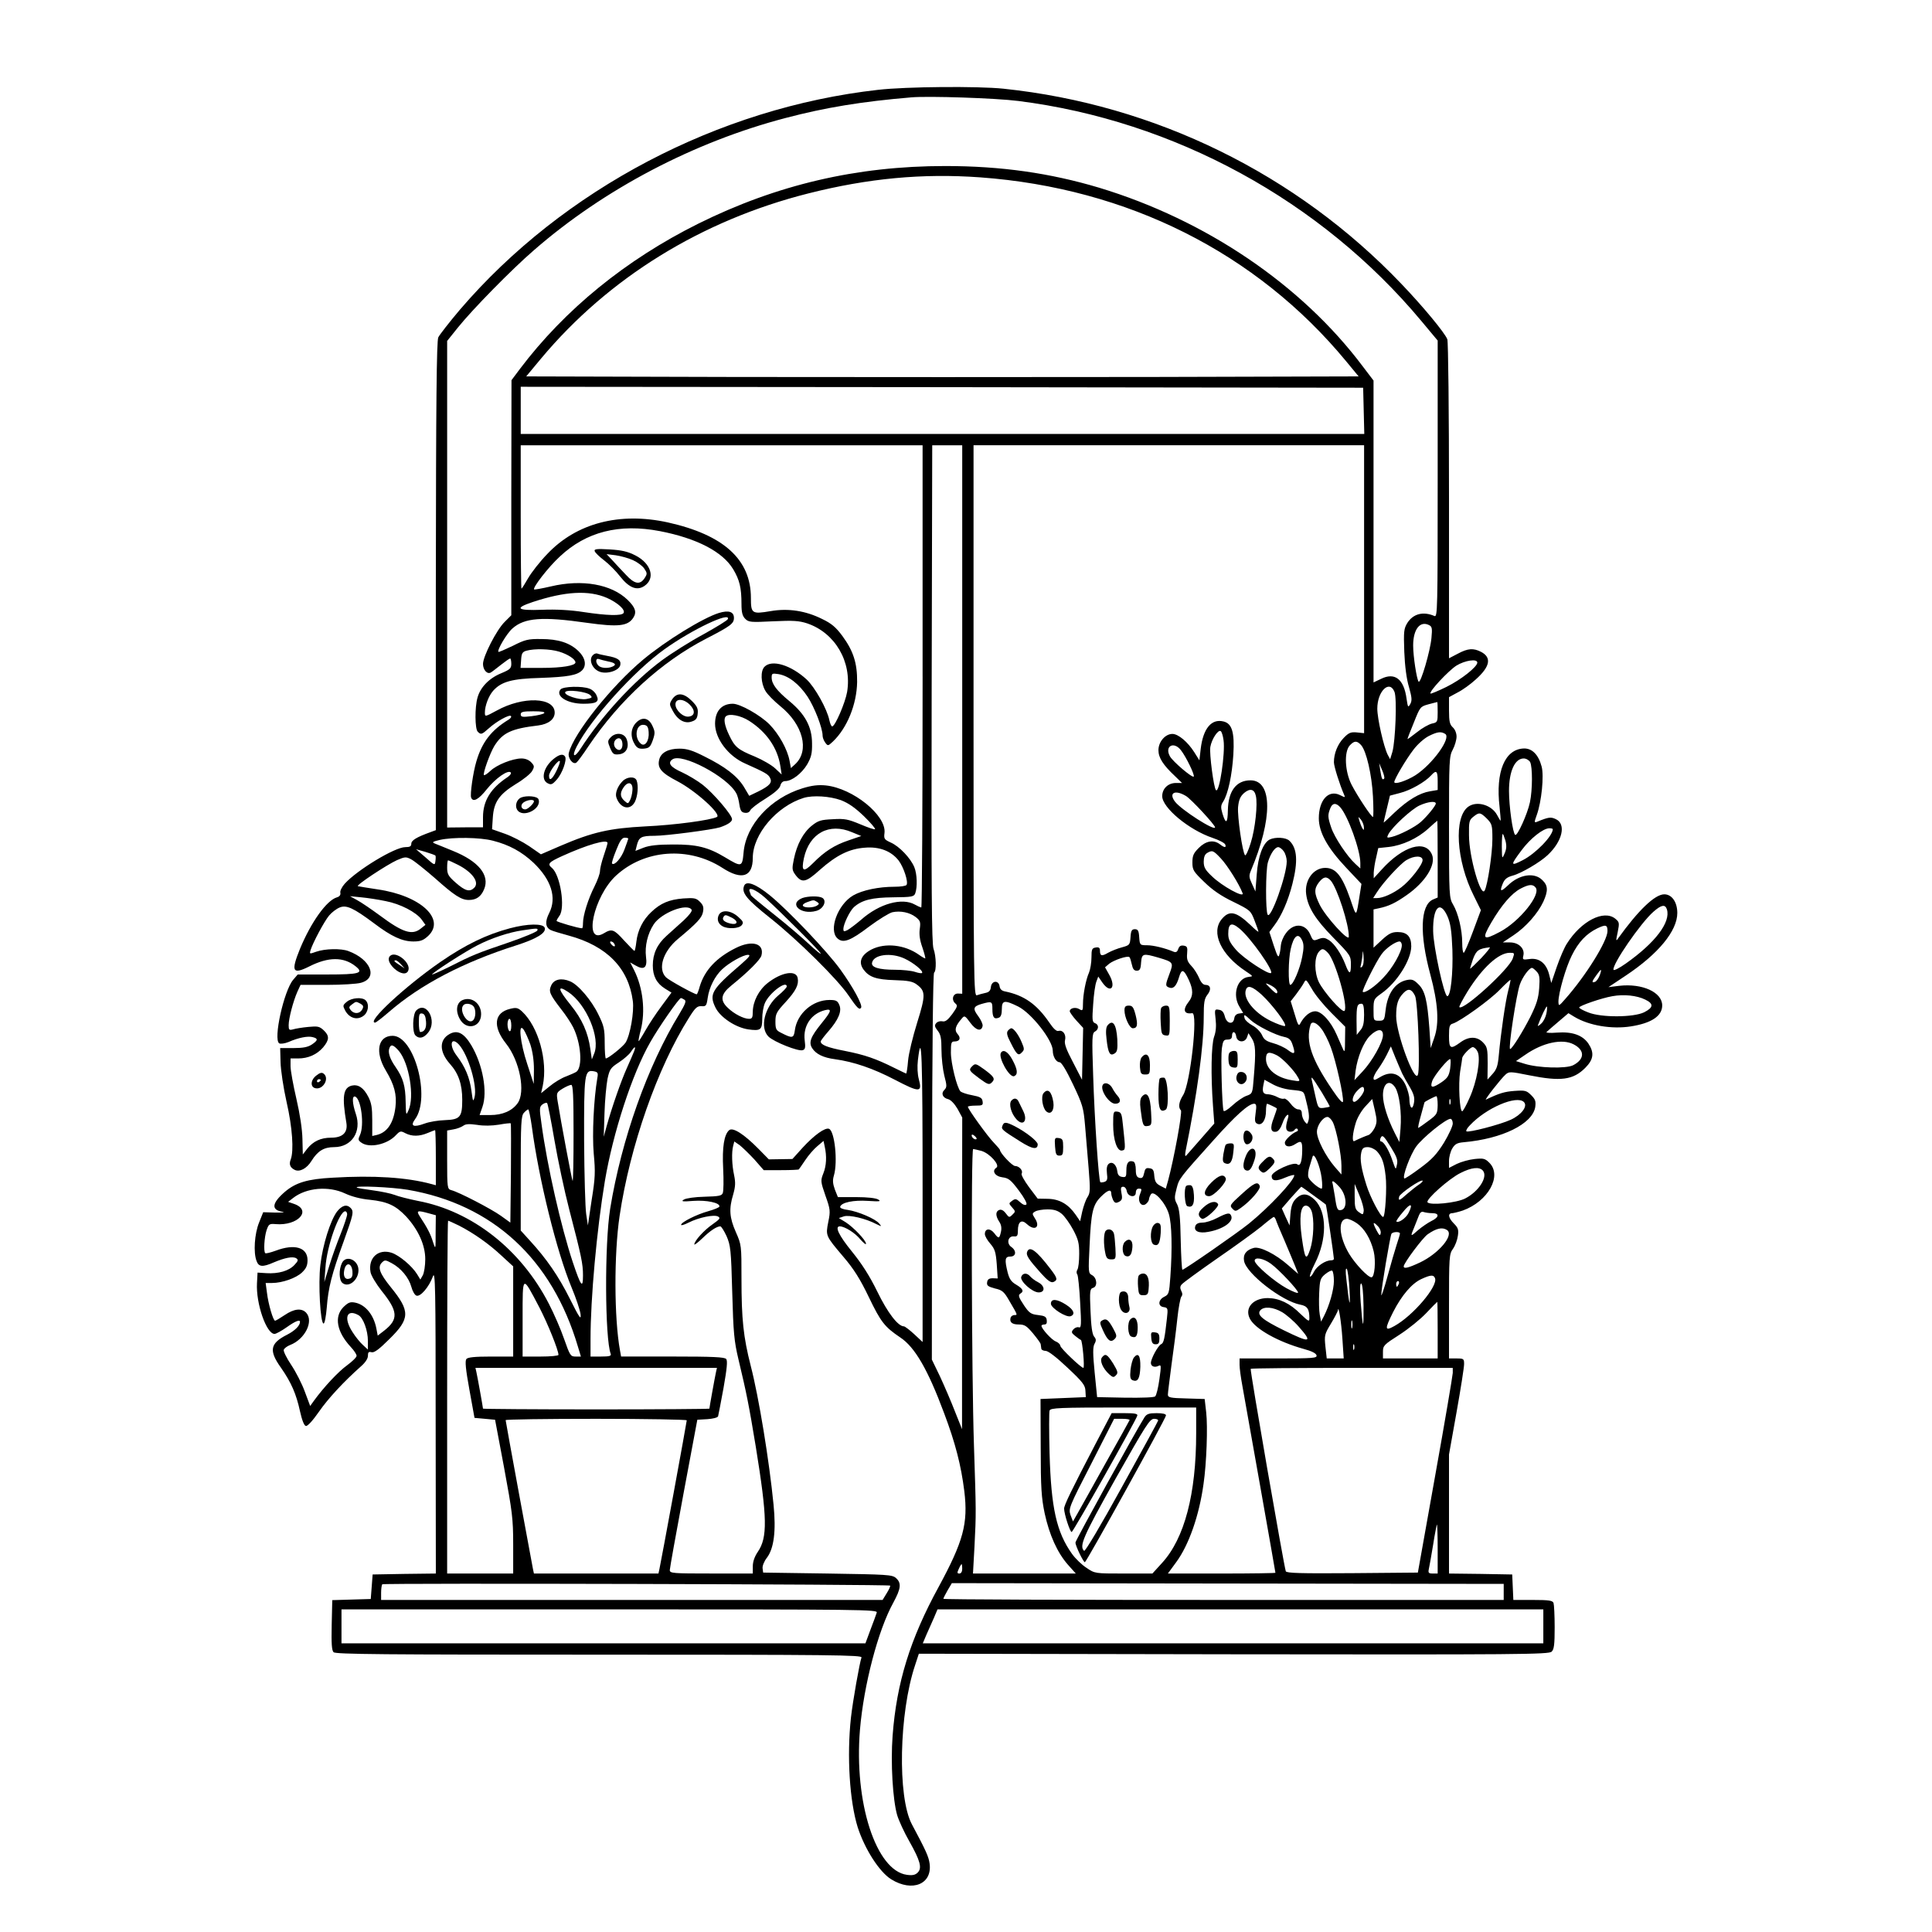 <?xml version="1.0" standalone="no"?>
<!DOCTYPE svg PUBLIC "-//W3C//DTD SVG 20010904//EN"
 "http://www.w3.org/TR/2001/REC-SVG-20010904/DTD/svg10.dtd">
<svg version="1.0" xmlns="http://www.w3.org/2000/svg"
 width="1024pt" height="1024pt" viewBox="0 0 1024 1024"
 preserveAspectRatio="xMidYMid meet">
<g transform="translate(0,1024) scale(0.1,-0.1)"
fill="#000000" stroke="none">
<path d="M4655 9764 c-848 -95 -1671 -528 -2217 -1165 -56 -66 -108 -133 -115
-147 -9 -21 -12 -334 -13 -1320 l0 -1292 -27 -10 c-75 -27 -103 -44 -103 -62
0 -14 -8 -18 -32 -18 -55 0 -255 -121 -321 -194 -15 -17 -26 -39 -23 -48 2
-11 -4 -20 -18 -24 -55 -16 -137 -131 -196 -273 -49 -121 -40 -138 50 -93 101
51 181 51 244 1 47 -37 21 -44 -150 -44 l-156 0 -24 -28 c-49 -57 -107 -317
-74 -337 7 -4 29 -1 49 7 52 23 103 33 128 26 30 -7 29 -17 -4 -39 -21 -14
-46 -19 -98 -19 l-70 0 2 -75 c1 -41 15 -136 32 -211 31 -135 39 -259 22 -304
-10 -25 -4 -43 20 -55 26 -14 65 6 90 47 33 53 66 73 120 73 93 0 147 82 115
176 -19 56 -21 97 -4 92 32 -11 50 -151 26 -204 -11 -23 -10 -28 7 -40 42 -31
138 -10 183 39 22 23 26 24 50 11 35 -18 74 -18 119 1 19 8 37 15 39 15 2 0 4
-66 4 -146 l0 -146 -22 6 c-132 36 -308 47 -525 34 -133 -7 -195 -26 -252 -74
-71 -61 -75 -97 -13 -107 15 -3 -2 -4 -38 -4 l-65 2 -22 -55 c-24 -59 -31
-159 -13 -204 11 -31 32 -33 91 -7 59 25 101 33 119 22 12 -8 11 -14 -10 -36
-29 -31 -84 -47 -148 -43 l-47 3 -3 -56 c-6 -108 50 -269 93 -269 8 0 37 16
64 35 45 32 71 43 71 29 0 -20 -27 -47 -68 -68 -91 -46 -98 -84 -33 -175 55
-79 81 -139 101 -231 11 -49 22 -76 31 -78 9 -2 37 29 69 75 50 72 132 160
223 241 23 20 37 41 37 56 0 19 4 23 19 19 14 -4 40 15 94 69 111 109 112 148
8 276 -59 73 -71 106 -47 130 15 15 19 15 52 -3 49 -26 91 -77 104 -125 6 -23
18 -44 27 -47 21 -8 67 46 87 101 13 36 15 -50 15 -766 l1 -808 -167 -2 -168
-3 -5 -65 -5 -65 -102 -3 -102 -3 -3 -131 c-2 -99 0 -135 10 -145 11 -11 267
-13 1409 -13 1239 0 1394 -2 1389 -15 -10 -28 -46 -230 -56 -320 -22 -203 -7
-442 36 -580 38 -117 115 -237 178 -276 112 -69 218 -25 203 84 -5 36 -18 66
-94 208 -77 145 -68 589 17 843 l20 61 1669 -3 c1510 -2 1671 -1 1685 14 13
12 16 39 16 129 0 62 -3 120 -6 129 -5 13 -24 16 -110 16 l-103 0 -3 68 -3 67
-167 3 -168 2 0 316 0 315 40 224 c22 123 40 238 40 255 0 28 -2 30 -40 30
l-40 0 0 276 c0 264 1 277 21 305 12 17 23 47 26 69 5 32 1 43 -21 65 -30 30
-34 55 -8 55 9 1 34 7 55 14 134 48 210 184 141 253 -23 23 -31 25 -79 20 -29
-3 -71 -15 -94 -26 l-41 -21 0 37 c0 21 8 51 18 67 14 23 26 29 60 32 204 18
364 97 379 186 4 31 1 41 -21 63 -25 25 -32 27 -89 23 -53 -4 -80 -12 -151
-46 -12 -6 79 111 104 133 18 16 25 16 124 -4 169 -34 234 -25 298 39 45 45
49 81 16 130 -31 44 -85 63 -166 57 -35 -3 -60 -1 -55 3 4 4 32 29 62 54 l54
46 31 -19 c78 -47 199 -67 300 -51 109 17 166 55 166 111 0 70 -105 118 -228
104 l-57 -7 93 62 c171 114 272 236 272 331 0 58 -29 99 -69 99 -50 0 -138
-85 -245 -234 -11 -17 -12 -12 -2 33 10 50 9 54 -13 72 -61 49 -181 -13 -256
-132 -14 -21 -38 -78 -54 -124 l-29 -85 -11 44 c-15 60 -52 90 -104 83 -36 -5
-38 -4 -33 18 9 37 -24 70 -71 70 l-38 0 57 38 c66 44 129 116 158 178 26 58
25 85 -5 114 -42 43 -122 31 -182 -27 -39 -37 -46 -35 -28 9 10 24 23 34 52
42 46 12 146 71 186 109 78 73 99 164 44 190 -27 13 -38 12 -99 -13 -17 -7
-17 -4 -3 35 26 72 39 209 26 257 -17 64 -51 97 -94 96 -101 -3 -151 -123
-129 -310 4 -40 7 -73 5 -73 -1 0 -9 13 -18 30 -28 53 -106 77 -152 45 -79
-55 -65 -287 28 -472 l38 -77 -42 -113 c-23 -62 -45 -113 -49 -113 -5 0 -8 24
-8 53 0 68 -21 156 -48 202 -21 35 -22 45 -22 411 0 355 1 376 20 411 11 21
20 52 20 69 0 18 -8 38 -20 49 -16 15 -20 31 -20 89 l0 71 46 25 c26 13 69 44
96 69 76 68 85 116 28 146 -41 21 -70 19 -124 -10 l-46 -24 0 834 c0 482 -4
843 -9 857 -14 35 -129 174 -243 293 -556 583 -1306 951 -2110 1035 -134 14
-517 11 -663 -6z m741 -59 c827 -104 1605 -528 2138 -1167 l86 -103 0 -734 c0
-694 -1 -733 -17 -726 -60 26 -113 12 -144 -37 -18 -30 -20 -44 -16 -153 3
-75 12 -145 25 -187 15 -54 17 -70 7 -89 -12 -21 -13 -19 -20 28 -14 104 -62
141 -135 105 l-40 -19 0 800 0 800 -57 75 c-325 433 -832 776 -1397 947 -261
78 -520 115 -816 115 -470 0 -893 -99 -1310 -306 -383 -191 -706 -454 -944
-769 l-45 -60 -1 -623 0 -623 -35 -35 c-43 -42 -115 -183 -115 -223 0 -32 23
-57 42 -45 7 4 31 23 54 41 23 18 44 33 48 33 3 0 6 -13 6 -28 0 -25 -7 -31
-55 -51 -63 -26 -109 -74 -124 -128 -15 -52 -14 -166 1 -181 17 -17 21 -16 59
18 41 37 108 74 117 65 4 -4 -1 -12 -12 -19 -92 -56 -141 -119 -171 -221 -18
-60 -34 -175 -28 -192 10 -27 40 -11 84 45 46 57 111 103 126 88 4 -5 -3 -16
-17 -25 -89 -59 -130 -125 -130 -212 l0 -54 -95 0 -95 -1 0 1290 0 1289 57 71
c77 96 286 309 403 410 372 324 849 574 1335 701 209 55 403 87 665 109 92 8
449 -4 566 -19z m-201 -405 c782 -57 1465 -400 1940 -975 l66 -80 -1100 -3
c-605 -1 -1597 -1 -2206 0 l-1106 3 79 95 c357 427 850 732 1417 875 317 80
604 107 910 85z m2033 -1237 l3 -123 -2236 0 -2235 0 0 125 0 125 2233 -2
2232 -3 3 -122z m-2338 -1408 c0 -674 -3 -1225 -7 -1225 -5 1 -19 7 -33 15
-68 39 -189 6 -286 -80 -27 -23 -59 -47 -71 -54 -20 -10 -23 -9 -23 6 1 26 34
95 56 115 43 38 96 51 208 52 99 1 110 3 117 21 12 33 10 103 -5 139 -20 48
-79 110 -124 130 -35 16 -38 20 -34 51 11 93 -167 237 -311 252 -40 4 -74 0
-123 -15 -170 -52 -301 -194 -313 -342 -7 -76 -10 -77 -98 -24 -90 54 -151 69
-278 68 -77 0 -123 -5 -154 -17 l-43 -17 7 28 c11 45 23 52 94 52 62 0 305 32
347 45 41 14 64 29 64 43 0 23 -99 138 -155 182 -28 22 -77 51 -109 66 -63 28
-79 50 -52 69 49 36 290 -91 338 -179 7 -11 14 -39 17 -61 5 -32 11 -41 29
-43 13 -2 24 3 28 12 3 9 39 37 80 62 49 31 76 54 80 70 4 15 13 24 26 24 35
0 87 40 116 88 22 39 27 59 26 112 0 87 -37 155 -119 223 -69 57 -95 92 -95
126 0 22 3 23 36 18 54 -9 109 -52 154 -119 37 -56 80 -167 80 -207 0 -10 6
-26 14 -37 14 -19 15 -18 40 5 76 72 127 198 129 316 1 100 -20 165 -78 244
-34 46 -57 66 -107 90 -88 44 -180 58 -273 42 -100 -17 -105 -13 -105 70 0
203 -144 334 -440 400 -255 56 -484 -3 -639 -167 -39 -40 -85 -99 -102 -129
-17 -30 -33 -55 -35 -55 -2 0 -4 171 -4 380 l0 380 1065 0 1065 0 0 -1225z
m210 -228 l0 -1454 -22 1 c-28 1 -37 -34 -14 -53 13 -11 10 -18 -17 -56 -24
-32 -37 -42 -53 -38 -11 2 -26 -2 -32 -10 -10 -11 -8 -20 8 -40 16 -20 20 -40
20 -102 0 -42 7 -104 15 -136 14 -53 14 -61 1 -75 -20 -19 -10 -43 20 -50 14
-4 33 -24 49 -51 l25 -46 -1 -826 0 -826 -38 95 c-20 52 -56 135 -79 185 l-43
89 1 1023 c1 613 5 1025 11 1028 13 9 11 87 -3 126 -10 27 -12 316 -10 1352
l3 1317 79 0 80 0 0 -1453z m2130 690 l0 -763 -38 4 c-32 3 -43 -1 -70 -29
-32 -33 -52 -82 -52 -129 0 -22 31 -120 54 -172 7 -16 6 -16 -22 -2 -61 30
-112 -27 -112 -123 0 -74 46 -157 144 -261 l82 -87 -8 -50 c-21 -133 -17 -130
-52 -28 -43 122 -76 163 -132 163 -63 0 -111 -66 -101 -140 9 -69 48 -132 144
-230 92 -94 93 -96 93 -144 0 -54 -9 -52 -30 4 -21 54 -57 108 -86 127 -21 13
-31 15 -55 6 -28 -11 -30 -10 -44 23 -26 62 -92 64 -132 4 -13 -18 -23 -45
-24 -59 -1 -14 -4 -37 -8 -50 -5 -20 -10 -12 -30 48 l-23 71 26 35 c38 50 73
129 96 220 30 118 26 188 -15 228 -18 19 -76 22 -106 7 -35 -19 -61 -88 -68
-184 l-7 -91 -18 40 c-16 34 -17 44 -6 70 116 275 115 479 -2 479 -76 0 -118
-57 -120 -159 -1 -70 -11 -76 -29 -16 -9 31 -9 42 4 62 26 41 47 139 54 249 7
119 -7 165 -52 176 -64 16 -108 -37 -121 -145 l-7 -61 -27 43 c-35 55 -85 97
-116 97 -38 0 -74 -42 -74 -86 0 -40 24 -78 88 -138 l37 -36 -32 0 c-42 0 -73
-30 -73 -70 0 -61 142 -179 267 -221 33 -11 64 -27 67 -35 7 -18 -4 -18 -28 1
-34 26 -75 18 -112 -19 -28 -28 -34 -41 -34 -77 0 -40 5 -48 63 -104 43 -42
89 -74 154 -105 89 -44 92 -46 112 -98 12 -30 21 -57 21 -60 0 -3 -19 12 -42
35 -76 72 -112 80 -152 32 -60 -71 -5 -190 127 -277 40 -27 41 -27 14 -30 -60
-7 -87 -95 -47 -159 l19 -32 -22 -3 c-14 -2 -23 -11 -25 -25 -5 -36 -40 -30
-50 9 -6 24 -15 34 -32 36 -22 4 -23 2 -17 -50 4 -35 2 -66 -8 -93 -15 -44
-18 -202 -6 -365 l7 -95 -70 -80 c-38 -44 -74 -84 -79 -90 -6 -6 -7 3 -3 25
61 299 96 556 96 708 0 78 3 98 19 119 23 28 18 53 -10 53 -12 0 -24 13 -34
38 -9 20 -27 49 -41 63 -20 21 -25 35 -22 65 3 34 0 39 -19 42 -15 2 -23 -3
-28 -18 -5 -15 -12 -19 -23 -15 -47 20 -109 35 -143 35 -37 0 -38 1 -41 43 -2
34 -7 42 -23 42 -16 0 -21 -8 -23 -42 -3 -41 -5 -43 -45 -54 -23 -6 -56 -19
-74 -29 -34 -20 -43 -17 -43 12 0 14 -6 19 -22 16 -20 -3 -23 -9 -23 -53 0
-27 -6 -63 -13 -80 -17 -38 -32 -117 -32 -166 0 -36 -2 -38 -19 -28 -20 13
-51 6 -51 -11 0 -5 16 -28 35 -49 l36 -39 -3 -137 -3 -138 -48 93 c-36 68 -47
99 -42 117 7 29 -11 55 -34 49 -11 -4 -27 11 -50 45 -66 96 -132 143 -233 164
-18 3 -28 12 -30 28 -5 33 -42 30 -46 -4 -2 -20 -10 -28 -30 -32 -15 -3 -35
-9 -44 -12 -17 -7 -18 67 -18 1454 l0 1461 1035 0 1035 0 0 -763z m-3733 308
c196 -38 333 -109 389 -202 34 -57 44 -98 44 -185 0 -44 5 -63 20 -78 18 -18
29 -19 148 -13 106 5 137 3 180 -11 148 -50 238 -203 212 -363 -10 -58 -64
-183 -79 -183 -5 0 -11 14 -15 32 -12 60 -77 176 -121 217 -83 76 -184 107
-223 67 -22 -22 -20 -86 5 -128 10 -18 46 -54 79 -81 120 -97 156 -235 79
-307 l-23 -21 -7 38 c-11 61 -57 143 -107 194 -49 49 -155 109 -194 109 -59 0
-94 -39 -94 -106 0 -79 70 -172 160 -211 105 -47 121 -56 131 -75 14 -26 -2
-43 -62 -73 l-48 -23 -29 49 c-36 57 -98 105 -209 160 -63 32 -92 41 -132 41
-59 0 -98 -21 -107 -58 -11 -44 10 -70 97 -115 97 -51 234 -175 209 -189 -33
-17 -224 -43 -380 -50 -189 -10 -279 -30 -449 -103 l-104 -45 -62 43 c-34 23
-92 53 -129 66 l-68 24 4 61 c5 83 34 124 123 179 39 23 77 54 85 68 13 23 13
28 -4 46 -12 13 -31 21 -52 21 -47 0 -132 -34 -165 -66 -16 -15 -31 -25 -34
-22 -7 7 31 114 55 154 44 70 89 92 233 109 54 7 87 33 87 68 0 82 -168 88
-307 11 -63 -34 -63 -34 -63 -10 0 35 20 88 44 115 43 48 99 64 251 68 144 5
194 14 220 40 25 25 18 66 -18 101 -46 45 -108 65 -199 65 -69 1 -85 -3 -150
-36 -40 -19 -74 -34 -76 -32 -9 8 44 98 74 124 64 57 158 64 395 30 164 -23
216 -18 245 26 20 30 12 55 -29 95 -86 84 -242 111 -407 72 -47 -11 -87 -18
-89 -16 -9 9 75 118 136 174 140 132 315 176 530 135z m-280 -354 c56 -25 99
-63 88 -80 -9 -16 -87 -14 -212 5 -70 11 -147 15 -220 12 -133 -5 -149 8 -50
41 172 57 297 64 394 22z m4370 -212 c-6 -69 -57 -243 -68 -232 -10 12 -29
133 -29 192 0 85 36 132 84 108 16 -8 18 -17 13 -68z m-4623 -73 c46 -14 86
-40 86 -57 0 -17 -71 -29 -177 -29 l-114 0 3 42 c2 35 7 43 28 49 43 12 125
10 174 -5z m4866 -58 c0 -22 -85 -90 -164 -129 -43 -21 -81 -37 -84 -35 -9 10
94 120 137 148 46 28 111 38 111 16z m-439 -155 c14 -34 5 -261 -11 -318 l-12
-39 -13 24 c-21 42 -55 191 -55 244 0 93 65 155 91 89z m229 -107 c0 -52 -1
-55 -30 -61 -17 -4 -53 -24 -80 -46 -28 -22 -50 -38 -50 -36 0 3 15 42 34 88
33 83 34 84 77 96 24 6 45 12 47 12 1 1 2 -23 2 -53z m-4736 -6 c-5 -5 -35
-12 -67 -16 -49 -6 -57 -4 -57 10 0 13 12 16 67 16 43 0 64 -3 57 -10z m1087
-41 c92 -59 150 -143 165 -239 l7 -45 -34 32 c-19 18 -68 46 -108 63 -91 37
-107 51 -137 115 -24 50 -30 86 -17 98 17 17 79 5 124 -24z m2514 -102 c10
-67 -22 -283 -40 -265 -12 11 -36 195 -30 229 7 41 41 93 55 84 5 -3 12 -24
15 -48z m1175 33 c33 -21 -67 -160 -158 -219 -48 -30 -112 -51 -112 -36 0 15
62 120 102 172 22 29 57 60 81 72 46 23 65 25 87 11z m-446 -59 c28 -31 57
-157 63 -273 3 -60 3 -108 0 -108 -9 0 -80 107 -113 170 -36 70 -41 175 -10
209 24 26 38 26 60 2z m-955 -27 c27 -34 75 -133 68 -140 -8 -8 -110 79 -126
107 -30 54 20 82 58 33z m1851 -63 c13 -26 13 -146 -1 -213 -13 -62 -67 -181
-78 -173 -13 7 -33 152 -33 233 0 104 31 172 78 172 13 0 28 -9 34 -19z m-774
-88 c-9 -9 -13 -2 -20 42 l-6 40 16 -38 c9 -21 14 -41 10 -44z m284 -12 l0
-48 -41 -7 c-55 -9 -117 -46 -187 -112 -31 -30 -57 -54 -58 -54 -1 0 6 32 16
72 l17 71 53 14 c56 14 133 58 165 93 28 31 35 24 35 -29z m-964 -78 c11 -43
-3 -176 -27 -251 -12 -40 -26 -69 -30 -65 -14 16 -41 205 -37 255 4 40 12 57
32 75 31 26 54 21 62 -14z m-370 -2 c27 -16 154 -153 154 -166 0 -22 -180 93
-213 137 -34 46 1 64 59 29z m-1829 -22 c41 -16 75 -40 122 -85 36 -35 62 -66
59 -69 -3 -3 -38 9 -78 26 -65 27 -83 31 -146 27 -63 -3 -77 -7 -111 -34 -46
-37 -79 -99 -95 -176 -11 -53 -10 -60 8 -85 34 -45 55 -41 130 27 87 77 155
111 237 117 78 7 141 -18 180 -68 27 -36 52 -113 42 -129 -3 -6 -32 -10 -64
-10 -84 0 -170 -18 -219 -46 -82 -48 -132 -184 -83 -228 30 -27 68 -13 169 64
50 37 105 71 122 75 43 9 92 -1 124 -26 24 -19 26 -26 21 -63 -4 -28 0 -59 14
-98 11 -32 17 -58 15 -58 -3 0 -19 9 -34 20 -75 53 -178 64 -250 28 -56 -29
-72 -67 -43 -107 30 -40 67 -53 165 -56 71 -2 96 -7 117 -23 47 -35 48 -56 2
-203 -23 -74 -45 -164 -48 -201 -3 -38 -8 -68 -10 -68 -2 0 -30 14 -63 30 -98
49 -156 69 -262 90 -93 18 -128 32 -128 50 0 4 18 28 40 53 54 62 74 108 58
142 -9 21 -18 25 -51 25 -90 0 -172 -72 -184 -160 -6 -44 -13 -45 -75 -13 -24
12 -28 19 -28 58 0 41 5 51 55 105 53 58 70 91 63 126 -8 44 -85 32 -159 -26
-48 -38 -78 -98 -79 -152 0 -32 -4 -38 -20 -38 -28 0 -79 26 -112 58 -43 40
-38 73 19 119 89 72 153 136 159 159 16 64 -50 83 -137 39 -102 -51 -164 -117
-190 -203 -6 -23 -14 -42 -16 -42 -13 0 -147 74 -163 90 -45 45 -16 137 63
203 102 85 127 112 133 143 5 25 1 37 -16 54 -20 20 -30 22 -89 18 -74 -6
-120 -25 -169 -72 -44 -41 -72 -96 -79 -157 -3 -27 -8 -49 -10 -49 -3 0 -27
25 -55 55 -54 60 -65 64 -108 38 -110 -65 -54 196 65 306 151 139 385 156 564
41 103 -67 161 -48 161 53 0 125 127 274 270 318 50 15 138 9 197 -12z m3153
-18 c0 -11 -45 -67 -80 -98 -29 -26 -112 -69 -154 -79 -26 -6 -27 -5 -17 15
21 39 123 133 165 152 44 20 86 25 86 10z m-507 -19 c41 -45 107 -227 107
-296 l0 -29 -26 24 c-44 40 -111 141 -128 192 -19 56 -19 67 -6 101 11 30 30
33 53 8z m778 -61 c27 -28 29 -35 29 -108 0 -77 -25 -244 -41 -273 -20 -39
-83 179 -83 293 -1 71 1 81 23 98 31 25 37 24 72 -10z m-652 -46 c0 -16 -1
-17 -8 -5 -5 8 -12 26 -16 40 -7 24 -7 24 9 5 8 -11 15 -29 15 -40z m391 -168
l0 -204 -26 -11 c-66 -31 -71 -183 -13 -397 41 -152 48 -258 21 -335 l-19 -55
-7 105 c-11 148 -23 199 -58 233 -24 24 -34 28 -60 23 -62 -12 -104 -70 -114
-160 -6 -53 -8 -56 -35 -56 -29 0 -29 1 -29 58 0 55 2 58 41 86 83 58 158 177
159 250 0 52 -22 76 -72 76 -31 0 -47 -8 -83 -41 l-45 -42 0 102 0 101 28 6
c53 11 88 28 148 70 99 69 156 161 134 214 -34 82 -153 47 -267 -79 l-42 -46
0 30 c1 17 6 53 13 80 l11 50 56 6 c71 8 152 45 209 97 25 23 46 41 48 42 1 0
2 -92 2 -203z m-3104 142 l49 -20 -67 -23 c-75 -25 -128 -59 -189 -121 -51
-51 -63 -44 -48 27 29 132 134 189 255 137z m3714 16 c0 -36 -92 -130 -159
-164 -66 -34 -67 -28 -6 53 46 62 114 116 147 116 10 0 18 -2 18 -5z m-251
-60 c7 -27 6 -44 -4 -68 -14 -32 -14 -31 -15 36 0 37 2 67 5 67 2 0 8 -16 14
-35z m-5366 -1 c86 -22 152 -58 215 -117 94 -90 124 -185 83 -266 -23 -45 -21
-75 7 -90 9 -5 53 -18 97 -30 202 -55 316 -172 339 -346 8 -57 -14 -184 -39
-222 -15 -22 -91 -83 -104 -83 -3 0 -6 37 -6 83 0 73 -4 90 -33 149 -37 77
-108 160 -151 177 -45 19 -84 11 -99 -21 -15 -33 -10 -46 53 -128 24 -30 52
-73 63 -95 41 -83 51 -207 18 -235 -7 -5 -32 -16 -55 -25 -23 -8 -62 -31 -87
-52 l-46 -37 9 40 c27 131 -23 312 -110 393 -22 20 -31 22 -63 14 -85 -20 -94
-93 -22 -184 73 -92 105 -258 61 -317 -29 -40 -80 -62 -144 -62 l-57 0 15 43
c28 80 2 224 -59 327 -39 65 -74 83 -116 59 -55 -31 -54 -94 3 -158 45 -50 65
-108 65 -190 0 -92 -11 -105 -92 -108 -35 -1 -83 -9 -107 -18 -60 -22 -78 -14
-51 23 84 114 -4 442 -119 442 -78 0 -95 -86 -36 -184 45 -75 59 -128 51 -194
-10 -84 -43 -133 -97 -147 l-26 -6 0 83 c0 66 -4 92 -21 125 -25 48 -53 67
-88 59 -45 -12 -52 -57 -28 -198 8 -51 -20 -78 -81 -78 -55 0 -95 -19 -127
-59 l-23 -30 -2 82 c-1 51 -13 131 -32 213 -17 73 -31 150 -31 173 l0 41 40 0
c54 0 100 21 133 59 33 40 34 61 2 91 -22 20 -31 22 -82 17 -32 -3 -68 -9 -80
-13 -20 -5 -23 -3 -23 22 0 36 24 127 46 177 l17 37 141 0 c78 0 158 5 179 11
92 25 53 124 -66 168 -39 15 -124 13 -170 -3 -37 -13 -37 -13 -31 8 13 41 73
153 98 183 14 17 39 36 56 43 36 15 73 -2 183 -84 91 -69 149 -96 208 -96 38
0 53 6 78 29 95 89 -39 214 -267 247 -53 8 -101 16 -105 17 -13 4 154 114 207
138 42 18 48 19 76 4 17 -9 73 -54 126 -100 103 -92 139 -115 179 -115 40 0
65 18 81 57 31 74 -29 148 -165 203 -42 17 -85 35 -96 39 -17 7 -12 10 25 19
70 16 215 14 283 -4z m717 11 c0 -2 -9 -28 -20 -57 -17 -47 -54 -88 -66 -75
-3 3 7 34 22 71 19 49 31 66 45 66 10 0 19 -2 19 -5z m-110 -23 c0 -5 -9 -35
-20 -67 -11 -32 -20 -69 -20 -82 0 -13 -13 -49 -29 -81 -34 -67 -61 -154 -61
-194 0 -15 -2 -28 -5 -28 -20 0 -135 34 -135 39 0 4 7 16 15 27 32 42 5 217
-40 254 -25 21 -17 30 53 62 134 61 242 92 242 70z m3584 -44 c9 -12 16 -36
16 -53 0 -74 -85 -310 -101 -283 -12 18 -11 236 1 277 13 45 37 81 55 81 7 0
21 -10 29 -22z m-4497 -22 c3 -2 3 -15 1 -29 -3 -25 -4 -25 -53 19 l-50 43 49
-14 c27 -8 51 -17 53 -19z m4164 -16 c34 -36 97 -136 115 -184 11 -28 -109 37
-163 90 -35 33 -43 47 -43 77 0 24 6 39 18 46 27 16 33 14 73 -29z m1069 -9
c0 -24 -65 -108 -113 -144 -43 -33 -97 -57 -128 -57 l-21 0 20 31 c32 51 123
150 156 170 42 25 86 25 86 0z m-5112 -25 c76 -39 114 -92 86 -121 -24 -24
-48 -18 -98 26 -40 35 -46 46 -46 80 0 21 2 39 5 39 3 0 27 -11 53 -24z m4625
-83 c34 -38 98 -235 96 -298 0 -29 -122 105 -154 169 -30 61 -31 85 -4 120 24
30 40 33 62 9z m1086 -37 c30 -37 -85 -180 -189 -235 -90 -48 -98 -40 -46 49
55 94 108 155 155 180 44 23 65 25 80 6z m-6095 -72 c78 -15 161 -58 191 -98
l20 -28 -24 -19 c-46 -38 -96 -22 -218 69 -45 33 -99 70 -120 81 l-38 21 60
-6 c33 -3 91 -12 129 -20z m6791 -44 c21 -68 -62 -177 -218 -287 -34 -24 -63
-39 -65 -33 -9 26 144 249 212 308 42 37 62 40 71 12z m-5169 -2 c4 -6 -13
-29 -42 -56 -27 -24 -68 -61 -91 -82 -50 -45 -73 -95 -73 -157 0 -56 20 -95
65 -123 l34 -21 -53 -72 c-30 -40 -68 -98 -86 -130 -18 -32 -34 -57 -35 -55
-2 2 3 28 11 58 26 101 12 225 -36 320 l-20 39 28 -16 c46 -27 64 -12 56 45
-7 57 8 123 41 173 40 61 178 115 201 77z m4006 -35 c16 -37 22 -75 26 -177 4
-126 -9 -246 -27 -246 -17 0 -74 263 -75 345 -2 127 37 166 76 78z m-1101 -66
c59 -50 179 -220 166 -234 -12 -11 -146 77 -186 123 -32 37 -41 55 -41 84 0
57 17 64 61 27z m1949 -12 c0 -52 -114 -236 -224 -360 -34 -39 -35 -39 -36
-14 0 45 39 182 71 245 35 71 77 115 134 143 46 22 55 20 55 -14z m-1618 -50
c9 -19 9 -41 0 -86 -12 -64 -48 -149 -63 -149 -12 0 -11 134 2 190 16 72 41
89 61 45z m-3647 -16 c11 -17 -1 -21 -15 -4 -8 9 -8 15 -2 15 6 0 14 -5 17
-11z m4175 -9 c0 -35 -50 -123 -99 -173 -45 -48 -98 -83 -108 -74 -6 6 70 160
100 200 21 30 73 67 95 67 6 0 12 -9 12 -20z m421 -68 c-31 -32 -57 -57 -59
-56 -1 1 6 23 15 50 18 48 30 56 89 63 5 0 -15 -25 -45 -57z m-812 27 c40 -43
108 -285 87 -307 -12 -11 -110 100 -136 153 -24 51 -25 130 0 160 17 20 25 19
49 -6z m180 -73 c-9 -8 -10 -5 -5 14 3 14 7 39 8 55 1 20 3 16 5 -14 3 -26 -1
-48 -8 -55z m799 44 c-19 -57 -263 -279 -283 -258 -3 2 17 40 44 84 78 125
164 204 223 204 26 0 26 -1 16 -30z m-4087 -28 c-161 -138 -174 -161 -138
-234 26 -51 106 -104 173 -114 65 -9 74 -3 74 56 0 28 6 65 14 83 22 53 116
124 116 88 0 -5 -20 -27 -46 -48 -72 -62 -98 -170 -51 -217 28 -28 160 -81
182 -72 13 4 15 15 10 53 -9 76 35 141 108 159 38 9 34 -5 -18 -69 -59 -73
-70 -102 -50 -133 20 -31 59 -50 120 -58 101 -14 203 -49 318 -109 132 -69
146 -68 127 3 -7 25 -9 66 -5 100 20 170 25 30 25 -704 l0 -789 -45 42 c-24
22 -49 41 -54 41 -31 0 -86 71 -141 184 -41 84 -83 149 -135 213 -69 85 -92
133 -64 133 26 0 82 -35 109 -69 17 -19 30 -30 30 -23 0 18 -67 88 -108 114
l-36 22 27 9 c28 9 115 -11 172 -41 29 -14 29 -14 15 3 -20 25 -112 64 -166
72 -26 3 -43 10 -41 17 7 23 71 36 147 31 62 -4 72 -3 55 7 -12 8 -58 13 -117
13 l-97 0 -16 40 c-11 31 -13 49 -5 75 21 72 4 235 -26 247 -21 8 -78 -33
-139 -99 l-55 -61 -62 -1 -63 -1 -55 56 c-77 78 -135 115 -155 99 -27 -23 -38
-90 -32 -205 3 -60 2 -118 -2 -128 -5 -15 -21 -18 -96 -20 -51 -1 -99 -8 -110
-15 -17 -10 -9 -12 50 -7 70 5 142 -10 138 -30 -1 -5 -28 -16 -60 -25 -61 -17
-143 -58 -143 -72 0 -5 18 1 40 12 53 27 135 44 156 32 14 -8 9 -14 -29 -41
-44 -30 -97 -88 -97 -107 0 -4 19 10 43 33 41 40 76 63 95 63 5 0 20 -24 33
-52 21 -49 24 -71 30 -298 6 -215 10 -258 33 -355 43 -180 55 -240 92 -464 61
-377 63 -480 10 -557 -17 -25 -26 -52 -26 -76 l0 -38 -220 0 c-203 0 -220 1
-220 18 0 9 33 193 73 407 l73 390 53 3 c29 2 54 8 57 15 2 7 15 75 29 151 18
103 22 143 14 153 -9 10 -70 13 -284 13 l-273 0 -6 33 c-31 170 -32 510 -2
712 55 370 200 785 368 1051 33 53 43 62 66 61 24 -2 27 2 33 44 8 56 38 115
76 151 37 35 113 78 138 77 15 0 7 -11 -34 -47z m864 27 c47 -22 101 -66 92
-76 -3 -3 -20 0 -38 6 -18 6 -65 11 -105 11 -86 0 -127 13 -122 37 8 44 101
56 173 22z m1346 5 c78 -23 80 -26 58 -84 -23 -61 -23 -66 -3 -74 23 -9 39 7
53 54 14 47 25 44 52 -14 24 -52 24 -85 -1 -116 -33 -42 -25 -67 19 -60 32 4
-10 -373 -48 -434 -23 -36 -27 -66 -12 -81 9 -9 -37 -258 -68 -373 l-12 -42
-29 15 c-23 12 -29 23 -32 52 -2 31 -7 39 -26 41 -18 3 -23 -2 -28 -26 -5 -23
-10 -28 -25 -25 -14 4 -19 14 -19 43 0 22 -5 40 -12 43 -26 9 -38 -6 -38 -45
0 -35 -2 -39 -22 -36 -16 2 -24 11 -26 30 -4 35 -27 55 -46 39 -9 -8 -12 -24
-9 -50 4 -30 2 -39 -12 -45 -10 -3 -20 -4 -23 -2 -9 9 -31 339 -38 565 -7 202
-6 224 9 233 22 12 22 37 1 45 -15 5 -16 18 -10 99 3 52 11 106 17 121 l10 27
22 -32 c43 -61 74 -26 37 40 l-23 41 22 19 c26 20 98 44 107 35 4 -3 9 -21 13
-39 5 -24 12 -33 26 -33 16 0 21 8 23 43 4 49 10 50 93 26z m2004 -74 c15 -16
17 -32 13 -88 -4 -54 -14 -85 -47 -152 -42 -82 -97 -170 -107 -170 -11 0 33
290 52 343 14 39 49 87 64 87 4 0 15 -9 25 -20z m334 -19 c-6 -16 -17 -32 -25
-35 -19 -7 -18 1 7 35 26 37 31 37 18 0z m-1422 -200 l73 -73 -1 -72 c0 -60
-2 -67 -11 -46 -6 14 -21 48 -33 75 -31 71 -80 125 -114 125 -27 0 -58 -25
-79 -64 -8 -17 -13 -10 -30 49 l-21 68 28 36 c15 20 34 47 41 60 12 23 12 22
43 -30 16 -30 63 -87 104 -128z m937 119 c-15 -57 -39 -224 -50 -343 -5 -55
-11 -75 -33 -99 l-27 -30 1 85 c0 77 -2 88 -24 111 -32 34 -76 34 -121 1 -52
-38 -60 -34 -60 34 0 52 3 61 21 66 40 13 195 124 248 179 30 31 56 54 57 53
1 -1 -4 -27 -12 -57z m-1224 -7 c0 -13 -7 -10 -30 12 -16 16 -30 30 -30 32 0
2 14 -3 30 -12 17 -9 30 -23 30 -32z m-83 -15 c59 -55 138 -161 123 -166 -6
-2 -40 10 -75 27 -89 44 -149 120 -131 166 9 25 34 17 83 -27z m-3675 14 c96
-64 172 -244 137 -327 l-12 -30 -8 55 c-12 87 -44 159 -104 233 -69 85 -73
109 -13 69z m4488 -20 c15 -30 28 -388 15 -419 -17 -45 -115 219 -115 311 0
63 9 92 39 123 25 26 43 22 61 -15z m1220 -20 c46 -22 44 -42 -5 -67 -56 -28
-229 -29 -297 -1 -27 10 -48 22 -48 26 0 9 118 50 176 60 61 11 129 4 174 -18z
m-5092 -1 c11 -6 4 -23 -27 -75 -169 -276 -307 -665 -367 -1033 -30 -187 -28
-688 3 -769 4 -11 -8 -14 -51 -14 l-56 0 0 93 c0 216 33 579 76 837 43 256
145 569 240 735 45 80 153 235 163 235 3 0 12 -4 19 -9z m1632 -50 c0 -43 9
-55 34 -45 11 4 16 19 16 45 0 48 14 50 87 14 71 -36 183 -179 183 -234 0 -31
18 -61 36 -61 10 0 36 -43 71 -117 52 -109 56 -126 64 -218 5 -55 13 -157 19
-227 9 -113 9 -130 -6 -153 -9 -13 -21 -48 -28 -77 l-11 -51 -24 35 c-39 56
-86 83 -148 84 l-53 1 -46 61 c-25 34 -43 66 -39 72 9 15 -13 40 -35 40 -15 0
-80 69 -80 85 0 3 -15 20 -32 38 -32 32 -138 179 -138 191 0 3 18 6 41 6 36 0
40 2 37 22 -2 19 -13 25 -55 33 -29 5 -56 15 -62 20 -19 20 -51 149 -51 206 0
52 2 59 19 59 28 0 36 18 16 40 -18 20 -11 43 23 82 14 17 17 15 45 -23 30
-41 59 -48 65 -17 2 10 -9 33 -23 52 -30 40 -27 52 18 65 54 15 57 14 57 -28z
m1970 -30 c0 -44 -5 -65 -20 -82 l-19 -24 -1 76 c0 77 3 89 27 89 9 0 13 -16
13 -59z m966 6 c-4 -19 -16 -43 -28 -53 -11 -11 -19 -14 -17 -9 19 50 44 103
48 100 2 -2 1 -19 -3 -38z m-1568 -33 c32 -30 133 -81 179 -90 24 -5 34 -14
42 -36 19 -54 14 -61 -22 -34 -18 14 -53 30 -79 37 -36 10 -49 19 -59 43 -8
17 -30 40 -51 51 -20 11 -39 28 -41 37 -7 24 -1 23 31 -8z m-3918 -30 c0 -21
-4 -33 -10 -29 -5 3 -10 19 -10 36 0 16 5 29 10 29 6 0 10 -16 10 -36z m4294
-17 c14 -18 37 -63 50 -99 27 -72 69 -261 64 -287 -2 -10 -23 13 -55 61 -112
164 -144 259 -117 346 6 22 32 13 58 -21z m-4193 -83 c12 -38 19 -83 19 -133
l-1 -76 -34 104 c-38 113 -50 227 -19 183 8 -12 24 -47 35 -78z m4519 50 c0
-37 -57 -139 -108 -193 l-43 -46 6 50 c10 72 42 151 76 185 39 38 69 40 69 4z
m-778 -6 c4 -33 45 -37 57 -7 l8 23 18 -28 c20 -31 22 -69 10 -210 -6 -81 -7
-83 -38 -94 -18 -6 -51 -29 -75 -51 -25 -23 -45 -35 -47 -28 -8 26 -15 285 -9
330 6 41 10 47 30 47 17 0 24 6 24 20 0 27 18 25 22 -2z m-4119 -45 c50 -57
98 -220 82 -279 -7 -26 -9 -22 -16 33 -9 70 -33 129 -80 190 -40 53 -29 102
14 56z m5907 2 c61 -31 60 -79 -2 -111 -38 -19 -185 -15 -258 8 l-45 14 50 34
c92 64 195 86 255 55z m-6226 -35 c55 -66 84 -244 51 -315 -13 -29 -13 -27
-15 45 -1 83 -13 126 -53 184 -31 44 -42 79 -33 101 8 22 21 18 50 -15z m1247
-2 c-5 -13 -22 -52 -38 -88 -30 -66 -80 -209 -108 -310 l-15 -55 4 125 c2 69
10 150 16 182 11 51 17 59 60 87 26 17 55 42 64 56 20 31 28 32 17 3z m4071
-118 c7 -14 25 -47 41 -73 22 -39 26 -56 21 -84 -8 -41 -23 -26 -24 22 0 17
-9 49 -19 72 -30 65 -78 80 -138 43 -28 -17 -33 -17 -33 -4 0 8 11 30 24 47
13 18 34 52 46 76 l22 45 24 -60 c13 -32 30 -70 36 -84z m400 115 c17 -37 -4
-158 -43 -244 -17 -39 -35 -71 -39 -71 -14 0 -21 144 -11 210 6 36 11 68 11
71 0 14 43 59 56 59 8 0 20 -11 26 -25z m-1063 -19 c30 -16 92 -81 111 -117
12 -21 11 -22 -30 -15 -84 13 -140 59 -140 113 0 37 14 42 59 19z m917 -71
c-6 -37 -14 -49 -44 -70 -50 -34 -64 -33 -51 5 11 31 88 124 96 116 3 -3 2
-26 -1 -51z m-4520 -49 c-19 -111 -28 -299 -19 -401 9 -96 8 -128 -11 -245
l-20 -135 -9 60 c-5 33 -10 207 -11 386 -1 358 2 380 51 371 22 -4 24 -9 19
-36z m3840 -76 c24 -40 43 -74 42 -75 -2 -2 -16 -5 -32 -7 -28 -3 -30 -1 -43
57 -7 33 -16 71 -19 85 -8 33 -1 25 52 -60z m-156 13 c59 -6 60 -6 69 -42 19
-73 22 -101 16 -121 -6 -20 -7 -21 -21 -3 -7 10 -14 28 -14 41 0 15 -6 22 -19
22 -11 0 -29 14 -41 31 -12 16 -28 28 -34 26 -7 -3 -23 1 -37 9 -13 7 -34 13
-46 14 -28 0 -34 11 -27 48 l6 29 44 -24 c27 -15 68 -27 104 -30z m545 13 c22
-34 35 -134 28 -218 l-6 -71 -25 49 c-37 73 -62 152 -62 199 0 64 35 87 65 41z
m-4355 -243 c0 -141 -2 -254 -5 -252 -4 5 -61 308 -80 426 -6 40 -5 43 27 63
18 11 39 20 46 20 9 0 12 -58 12 -257z m4190 230 c0 -17 -37 -63 -52 -63 -16
0 -8 34 14 57 25 27 38 29 38 6z m390 -80 c-1 -45 -3 -50 -48 -83 -25 -19 -50
-36 -54 -38 -4 -2 2 27 13 65 10 37 19 69 19 70 0 4 55 32 63 33 4 0 7 -21 7
-47z m67 5 c-3 -7 -5 -2 -5 12 0 14 2 19 5 13 2 -7 2 -19 0 -25z m-401 -126
c-9 -18 -24 -35 -33 -38 -15 -5 -49 -19 -75 -32 -13 -6 -9 41 7 94 8 28 30 66
51 89 l37 40 14 -60 c12 -53 12 -64 -1 -93z m791 137 c22 -22 -13 -68 -70 -94
-57 -26 -226 -70 -235 -61 -3 4 5 18 19 32 86 92 248 161 286 123z m-5138
-204 c18 -104 53 -269 78 -365 65 -250 73 -288 73 -350 0 -73 -11 -58 -54 70
-62 186 -136 511 -166 734 -12 83 -11 90 6 103 10 7 21 10 24 6 4 -5 21 -93
39 -198z m3716 145 c-6 -42 -4 -51 11 -57 24 -9 44 22 44 69 0 21 3 38 6 38 4
0 44 -19 51 -24 2 -1 -6 -25 -16 -52 -21 -53 -16 -78 14 -72 11 2 24 20 33 46
14 43 41 62 27 20 -13 -43 -11 -62 9 -66 10 -2 22 2 27 9 4 7 12 10 16 5 4 -5
3 -11 -4 -13 -24 -9 -63 -45 -63 -59 0 -23 26 -27 55 -8 32 21 38 16 37 -36
-1 -58 -11 -84 -26 -71 -19 16 -136 -38 -136 -62 0 -27 22 -30 73 -8 26 11 47
16 47 12 0 -28 -135 -171 -240 -256 -63 -51 -343 -245 -353 -245 -3 0 -7 71
-9 158 -2 120 -7 164 -19 189 -15 27 -15 37 -3 83 14 55 14 54 197 258 116
130 185 192 214 192 12 0 14 -10 8 -50z m-3836 -72 c37 -279 132 -664 211
-853 23 -55 44 -118 47 -140 4 -34 -5 -22 -56 80 -61 122 -124 213 -212 309
l-49 54 0 303 c0 267 2 305 17 321 9 10 19 18 23 18 3 0 12 -42 19 -92z m4245
25 c19 -38 46 -174 46 -232 l0 -46 -35 40 c-49 57 -95 147 -95 186 0 34 32 79
56 79 8 0 20 -12 28 -27z m636 -8 c0 -13 -21 -59 -47 -102 -39 -62 -63 -88
-127 -135 -43 -32 -81 -57 -83 -54 -11 11 32 126 63 169 34 47 157 147 182
147 6 0 12 -11 12 -25z m-5056 -6 c33 6 61 9 63 7 2 -2 2 -121 1 -265 l-3
-261 -50 36 c-50 36 -223 126 -263 136 -21 6 -22 11 -22 161 l0 155 33 6 c19
3 42 12 52 19 13 10 31 11 74 5 35 -6 78 -5 115 1z m2532 -76 c-7 -7 -26 7
-26 19 0 6 6 6 15 -2 9 -7 13 -15 11 -17z m2197 -45 c30 -49 37 -67 31 -91 -6
-29 -6 -29 -23 20 -19 57 -47 103 -61 103 -5 0 -7 7 -4 15 10 24 17 18 57 -47z
m-3374 -64 l49 -56 92 0 c50 0 93 2 94 4 2 2 17 24 34 49 17 26 46 59 64 74
l33 28 6 -29 c12 -53 9 -103 -7 -143 -15 -38 -15 -43 11 -118 26 -73 27 -82
15 -140 -14 -73 -15 -72 80 -184 54 -63 88 -116 135 -214 64 -133 84 -158 167
-214 77 -51 146 -170 232 -401 60 -159 90 -277 107 -413 21 -172 -5 -266 -136
-508 -151 -276 -223 -508 -244 -789 -11 -145 1 -339 24 -420 9 -30 38 -93 65
-140 58 -103 68 -141 44 -165 -13 -13 -28 -16 -57 -12 -164 22 -281 384 -249
769 20 237 96 528 177 674 40 74 44 103 14 130 -20 18 -45 19 -363 24 l-341 5
-3 22 c-2 13 8 38 23 57 37 49 49 141 35 281 -23 234 -78 570 -121 736 -39
153 -49 247 -49 462 0 177 0 179 -30 247 -34 77 -37 123 -14 199 12 42 13 63
5 102 -12 55 -14 122 -5 156 l6 23 29 -20 c15 -12 50 -46 78 -76z m3299 44
c27 -30 38 -60 46 -130 8 -61 -2 -218 -13 -218 -14 0 -70 107 -89 170 -27 86
-35 135 -27 171 5 23 12 29 34 29 16 0 37 -10 49 -22z m-2096 2 c44 -13 100
-76 79 -89 -26 -17 -7 -46 32 -51 33 -4 45 -14 87 -70 30 -40 45 -69 40 -74
-6 -6 -19 -1 -33 12 -21 19 -25 20 -42 8 -19 -14 -19 -14 -1 -35 19 -21 19
-23 2 -39 -16 -16 -18 -16 -35 7 -12 16 -24 22 -35 18 -20 -8 -20 -31 0 -62
11 -16 14 -34 9 -55 -8 -36 -12 -37 -36 -5 -22 27 -49 24 -49 -6 0 -10 13 -33
29 -51 24 -28 29 -44 34 -108 l5 -76 -26 1 c-20 0 -28 -6 -30 -21 -3 -18 5
-23 41 -33 40 -9 49 -17 78 -68 44 -75 43 -73 26 -73 -9 0 -17 -6 -20 -12 -8
-25 6 -38 42 -38 32 0 42 -7 76 -47 22 -27 41 -52 41 -58 1 -5 2 -16 3 -22 0
-7 11 -13 24 -13 14 -1 57 -34 115 -89 80 -75 94 -93 95 -122 l2 -34 -120 -5
-120 -5 1 -255 c0 -218 4 -269 21 -351 25 -115 67 -208 123 -272 l42 -47 -272
0 -273 0 8 143 c9 181 9 175 -3 542 -12 361 -16 1565 -4 1565 4 0 24 -5 44
-10z m1803 -143 c4 -31 4 -57 0 -57 -15 0 -64 42 -70 60 -4 11 -1 37 6 57 6
21 14 45 16 53 8 26 40 -51 48 -113z m855 38 c27 -33 -22 -110 -94 -147 -46
-24 -189 -38 -200 -20 -9 15 114 125 175 155 59 30 101 34 119 12z m-340 -74
c-14 -9 -41 -31 -61 -48 -42 -38 -49 -40 -43 -15 5 17 115 93 124 84 3 -2 -6
-12 -20 -21z m-420 -13 c37 -41 43 -112 10 -121 -21 -5 -25 2 -35 73 -4 25 -9
53 -11 63 -8 25 3 21 36 -15z m128 -126 c-3 -21 -4 -22 -25 -7 -20 14 -23 25
-23 83 l0 67 25 -60 c14 -33 24 -70 23 -83z m-5067 112 c450 -77 765 -367 902
-831 l16 -53 -28 0 c-27 0 -30 5 -61 93 -17 50 -54 135 -81 187 -148 288 -407
491 -694 545 -49 10 -105 24 -124 32 -18 7 -70 18 -115 24 -44 6 -83 12 -85
15 -11 11 186 2 270 -12z m3811 -6 c4 -31 48 -39 48 -9 0 12 6 21 15 21 18 0
18 -1 6 -33 -13 -35 9 -67 33 -48 9 7 16 19 16 25 0 6 5 18 10 26 15 24 77
-44 95 -104 16 -53 19 -183 8 -335 -6 -86 -8 -92 -32 -104 -33 -16 -35 -51 -3
-55 22 -3 23 -7 17 -60 -12 -108 -17 -130 -30 -136 -16 -6 -55 -77 -55 -100 0
-18 20 -26 41 -15 14 7 14 0 4 -72 -6 -44 -16 -84 -22 -90 -6 -6 -69 -8 -159
-7 l-149 3 -13 130 c-10 101 -10 135 -1 152 10 18 9 26 -2 39 -10 12 -16 55
-19 135 -5 106 -3 118 13 123 25 6 22 52 -4 67 -21 11 -21 15 -14 157 8 177
17 216 60 259 36 36 55 42 55 17 0 -8 5 -24 10 -35 9 -16 15 -17 31 -9 16 9
19 17 13 46 -5 27 -3 34 9 34 9 0 17 -10 19 -22z m990 -24 c35 -25 64 -47 65
-48 3 -2 43 -275 43 -288 0 -5 -7 -8 -15 -8 -30 0 -75 -30 -91 -61 -8 -17 -18
-28 -21 -25 -3 3 8 34 26 69 65 128 65 272 0 337 -36 35 -66 38 -97 10 -23
-22 -30 -43 -34 -105 l-3 -40 -21 45 -20 45 50 58 c28 31 52 57 53 57 2 0 31
-21 65 -46z m-5132 10 c34 -16 84 -29 130 -33 94 -10 137 -30 193 -89 64 -70
101 -151 101 -226 0 -34 -6 -72 -13 -85 l-13 -23 -17 28 c-27 44 -94 100 -135
114 -71 23 -126 -27 -112 -103 3 -18 30 -62 58 -98 88 -109 91 -151 15 -211
l-35 -27 -7 37 c-14 73 -58 127 -113 138 -26 5 -36 1 -62 -24 -50 -51 -35
-131 39 -211 17 -18 31 -39 31 -47 0 -8 -23 -30 -50 -50 -46 -33 -123 -115
-176 -188 l-20 -28 -28 75 c-15 42 -48 106 -72 142 -25 37 -43 74 -40 81 3 8
18 19 33 25 79 30 127 126 86 171 -24 26 -64 22 -114 -12 -24 -16 -47 -30 -51
-30 -10 0 -36 88 -43 148 l-7 52 34 0 c54 0 128 26 159 56 22 21 29 37 29 65
0 68 -69 88 -169 50 -28 -10 -52 -16 -55 -13 -10 9 -5 86 7 122 11 32 15 35
48 32 118 -10 194 73 98 107 l-32 11 26 20 c70 55 188 66 277 24z m5635 -104
c-14 -27 -53 -54 -64 -44 -2 2 13 25 35 50 40 50 56 47 29 -6z m-514 13 c16
-42 12 -148 -7 -205 -21 -63 -28 -52 -44 62 -15 107 -7 170 21 170 12 0 23
-10 30 -27z m-1323 -17 c16 -14 43 -52 60 -84 27 -51 32 -70 32 -128 0 -38 -4
-76 -10 -84 -5 -8 -5 -19 0 -25 4 -5 11 -72 15 -148 7 -119 6 -137 -7 -132 -8
3 -21 -2 -29 -11 -12 -14 -10 -19 9 -34 12 -10 26 -20 31 -22 8 -3 21 -148 13
-148 -12 0 -122 105 -122 117 0 7 -11 18 -24 23 -22 8 -76 68 -76 83 0 4 7 7
16 7 10 0 14 7 12 23 -2 18 -11 23 -46 27 -37 4 -47 11 -73 49 -32 48 -34 57
-19 66 18 11 11 25 -24 46 -26 15 -36 30 -45 64 -17 69 -15 85 14 85 31 0 34
31 5 51 -27 19 -17 59 14 56 17 -2 21 3 21 30 0 48 19 62 48 35 42 -39 73 -16
42 31 -15 24 -15 26 2 36 10 6 39 11 65 11 35 0 54 -6 76 -24z m-3355 3 l37
-10 -1 -92 c0 -91 0 -92 -14 -50 -12 41 -31 77 -70 136 -20 31 -13 33 48 16z
m5318 1 c40 0 37 -22 -5 -42 -18 -9 -50 -31 -70 -48 -41 -37 -42 -36 -20 16 9
22 20 50 25 63 6 15 14 21 25 17 9 -3 29 -6 45 -6z m-828 -37 c3 -10 23 -58
45 -108 21 -49 46 -110 56 -134 l17 -43 -53 46 c-67 59 -149 100 -182 92 -40
-10 -59 -35 -52 -70 13 -67 201 -213 298 -231 37 -7 48 -23 48 -72 0 -20 -5
-17 -47 23 -57 57 -113 83 -173 84 -79 0 -125 -53 -95 -110 28 -54 150 -122
283 -159 45 -12 68 -24 70 -35 3 -14 -17 -16 -202 -16 l-206 0 0 -34 c0 -19 7
-69 15 -112 18 -100 175 -984 175 -990 0 -2 -128 -4 -285 -4 l-285 0 44 60
c67 91 122 247 145 415 16 109 23 303 14 380 l-8 70 -97 3 c-85 2 -98 5 -98
20 0 10 9 80 19 157 11 77 25 187 31 245 6 58 16 110 21 117 7 8 7 18 0 31 -7
14 -7 24 2 34 7 9 91 70 187 137 96 66 202 143 235 170 33 28 63 51 66 51 4 0
9 -8 12 -17z m428 -16 c40 -27 74 -83 90 -150 12 -50 5 -137 -12 -137 -19 0
-85 70 -118 124 -55 92 -61 186 -12 186 10 0 33 -10 52 -23z m-4758 -13 c76
-39 158 -96 226 -160 l61 -56 0 -239 0 -239 -119 0 c-85 0 -122 -4 -129 -13
-8 -10 -4 -53 16 -163 l27 -149 55 -5 54 -5 48 -255 c43 -233 48 -268 48 -407
l0 -153 -175 0 -175 0 0 935 c0 514 2 935 5 935 3 0 29 -12 58 -26z m4885 -40
c-3 -16 -7 -13 -21 13 -23 43 -21 52 4 26 12 -11 19 -29 17 -39z m351 17 c40
-26 -42 -124 -142 -172 -64 -30 -87 -35 -87 -21 0 17 100 151 127 170 46 32
77 39 102 23z m-249 -19 c0 -5 -8 -31 -17 -58 -9 -27 -31 -103 -49 -169 -18
-66 -33 -110 -33 -98 -1 27 47 311 54 324 8 11 45 12 45 1z m-684 -160 c44
-32 144 -139 144 -153 0 -6 -28 5 -61 23 -64 35 -169 125 -169 146 0 21 46 13
86 -16z m417 -142 c5 -104 -2 -79 -17 60 -5 41 -4 61 2 55 5 -5 12 -57 15
-115z m-83 51 c0 -47 -24 -131 -53 -187 l-15 -29 -7 37 c-4 21 -5 72 -3 114 3
69 6 79 31 100 16 13 33 22 38 19 5 -4 9 -28 9 -54z m536 14 c16 -42 -116
-198 -215 -253 -52 -29 -53 -18 -7 74 45 88 99 152 150 175 50 23 65 23 72 4z
m-4747 -155 c44 -85 101 -226 101 -251 0 -5 -42 -9 -95 -9 l-95 0 0 203 c0
234 -3 232 89 57z m4555 125 c-4 -8 -8 -15 -10 -15 -2 0 -4 7 -4 15 0 8 4 15
10 15 5 0 7 -7 4 -15z m-187 -116 c1 -133 -4 -126 -15 19 -5 69 -4 101 3 99 6
-2 11 -49 12 -118z m393 -129 l0 -150 -145 0 -145 0 0 35 c0 33 5 38 88 91 48
31 112 83 142 115 30 32 56 58 58 59 1 0 2 -67 2 -150z m-824 95 c23 -14 63
-48 88 -77 75 -85 62 -88 -79 -19 -114 56 -145 82 -125 106 19 22 68 18 116
-10z m319 -140 l7 -105 -45 0 -45 0 -7 63 c-6 59 -5 65 29 121 20 33 36 65 37
70 3 35 18 -59 24 -149z m-5216 125 c26 -13 51 -82 51 -137 l0 -46 -26 24
c-15 13 -40 44 -55 68 -49 75 -32 125 30 91z m5268 -67 c-3 -10 -5 -2 -5 17 0
19 2 27 5 18 2 -10 2 -26 0 -35z m10 -115 c-3 -7 -5 -2 -5 12 0 14 2 19 5 13
2 -7 2 -19 0 -25z m-3382 -120 c-6 -27 -35 -188 -35 -194 0 -2 -270 -4 -600
-4 -330 0 -600 2 -600 4 0 6 -29 167 -35 194 l-5 22 640 0 640 0 -5 -22z
m3905 -5 c-1 -16 -42 -260 -93 -543 l-92 -515 -348 -3 c-273 -2 -348 0 -352
10 -10 29 -191 1069 -186 1073 2 3 244 5 538 5 l533 0 0 -27z m-1360 -320 c0
-322 -62 -557 -181 -687 l-51 -56 -152 0 c-152 0 -153 0 -197 30 -25 16 -59
49 -77 74 -82 115 -111 243 -119 533 -3 116 -3 218 0 227 6 14 50 16 392 16
l385 0 0 -137z m-2700 69 c0 -9 -137 -754 -145 -789 l-5 -23 -330 0 -330 0 -5
23 c-7 35 -145 783 -145 790 0 4 216 7 480 7 264 0 480 -4 480 -8z m3980 -682
l0 -130 -26 0 c-22 0 -25 4 -21 23 3 12 13 70 23 130 9 59 19 107 20 107 2 0
4 -58 4 -130z m-2520 -105 c0 -15 -6 -25 -15 -25 -12 0 -13 4 -3 25 6 14 13
25 15 25 1 0 3 -11 3 -25z m-382 -89 c2 -3 -6 -21 -18 -40 l-22 -36 -1329 0
-1329 0 0 38 c0 21 3 41 6 45 7 7 2684 0 2692 -7z m3252 -33 l0 -43 -1485 0
c-817 0 -1485 2 -1485 6 0 3 10 23 22 44 l23 39 1462 -2 1463 -2 0 -42z
m-3323 -110 c-3 -10 -18 -51 -33 -90 l-27 -73 -1388 0 -1389 0 0 90 0 90 1421
0 c1349 0 1421 -1 1416 -17z m3533 -73 l0 -90 -1645 0 -1644 0 19 45 c11 25
29 65 40 90 l19 45 1606 0 1605 0 0 -90z"/>
<path d="M3152 7319 c2 -8 25 -30 50 -49 25 -19 64 -58 86 -87 47 -59 88 -75
127 -49 60 40 37 119 -47 162 -41 21 -72 28 -137 32 -68 4 -83 2 -79 -9z m203
-48 c24 -11 51 -31 60 -45 16 -24 16 -28 1 -51 -24 -36 -53 -31 -98 18 -22 23
-54 57 -71 76 l-32 34 48 -6 c27 -4 68 -15 92 -26z"/>
<path d="M3810 6991 c-84 -26 -281 -147 -401 -247 -168 -140 -368 -391 -394
-494 -7 -28 22 -65 40 -52 6 4 35 43 64 87 166 246 386 447 624 570 130 67
147 80 147 110 0 33 -28 42 -80 26z m48 -32 c-2 -7 -60 -42 -128 -80 -69 -37
-169 -100 -222 -139 -150 -111 -321 -297 -432 -470 -32 -49 -47 -41 -20 12 77
150 303 400 466 517 147 105 350 201 336 160z"/>
<path d="M3140 6765 c-19 -23 -2 -67 33 -83 39 -19 111 3 115 35 4 25 -15 37
-71 47 -21 4 -44 9 -51 12 -7 3 -19 -2 -26 -11z m84 -31 c38 -7 46 -18 20 -28
-25 -10 -59 -7 -72 6 -17 17 -15 41 2 35 8 -3 31 -9 50 -13z"/>
<path d="M2971 6586 c-29 -35 35 -76 121 -76 70 0 86 10 70 44 -6 15 -23 31
-38 36 -39 15 -139 12 -153 -4z m157 -30 c13 -13 11 -15 -20 -21 -38 -7 -122
21 -112 37 9 15 114 2 132 -16z"/>
<path d="M3563 6534 c-16 -25 -16 -28 3 -62 25 -48 64 -70 101 -56 22 7 29 17
31 42 3 26 -4 40 -31 67 -43 43 -79 46 -104 9z m93 -29 c30 -30 28 -59 -5 -63
-29 -5 -71 33 -71 65 0 32 43 31 76 -2z"/>
<path d="M3370 6408 c-28 -31 -30 -75 -4 -116 12 -18 23 -22 47 -20 28 3 34 9
47 45 13 38 12 46 -3 78 -20 42 -55 47 -87 13z m68 -48 c4 -45 -19 -80 -41
-62 -38 32 -26 106 16 100 17 -2 23 -11 25 -38z"/>
<path d="M3236 6331 c-16 -17 -16 -22 -2 -56 14 -32 19 -36 47 -33 39 4 56 39
40 81 -13 33 -59 37 -85 8z m62 -25 c5 -26 -6 -46 -22 -40 -21 8 -28 34 -15
51 15 17 33 12 37 -11z"/>
<path d="M2936 6219 c-54 -42 -72 -110 -34 -130 19 -10 25 -8 49 19 29 32 55
105 44 122 -10 16 -30 12 -59 -11z m14 -63 c-23 -48 -40 -59 -40 -27 0 20 49
86 57 77 3 -3 -5 -25 -17 -50z"/>
<path d="M3300 6100 c-27 -27 -41 -65 -33 -87 20 -58 73 -71 98 -23 15 30 20
86 9 114 -9 22 -50 20 -74 -4z m52 -49 c-1 -18 -7 -42 -13 -53 -10 -19 -11
-19 -30 -2 -23 21 -24 42 -3 72 24 34 50 24 46 -17z"/>
<path d="M2762 6013 c-22 -9 -34 -41 -22 -63 27 -50 134 2 114 54 -6 16 -62
21 -92 9z m68 -20 c0 -12 -33 -43 -46 -43 -22 0 -28 23 -9 37 20 14 55 18 55
6z"/>
<path d="M3944 5545 c-15 -37 13 -71 136 -169 149 -118 360 -327 418 -413 45
-66 57 -78 66 -64 9 14 -42 108 -109 201 -69 96 -274 312 -374 394 -75 61
-126 80 -137 51z m111 -63 c90 -82 295 -287 295 -296 0 -5 -28 18 -62 50 -35
33 -118 104 -185 157 -68 54 -123 100 -123 102 0 2 -3 11 -7 20 -10 28 35 9
82 -33z"/>
<path d="M4252 5480 c-74 -30 -8 -91 74 -68 38 10 58 53 33 69 -18 11 -77 10
-107 -1z m78 -20 c13 -9 13 -11 0 -20 -19 -12 -67 -13 -74 -1 -4 5 6 14 21 19
36 13 35 13 53 2z"/>
<path d="M3810 5391 c-12 -24 -4 -48 21 -61 28 -15 85 -12 100 6 11 14 9 20
-19 45 -38 34 -86 39 -102 10z m71 -16 c35 -19 28 -39 -10 -30 -32 8 -45 20
-37 34 9 14 11 14 47 -4z"/>
<path d="M2703 5320 c-124 -33 -234 -86 -368 -178 -188 -130 -395 -322 -347
-322 5 0 37 25 73 56 167 145 394 264 674 353 110 35 162 67 152 94 -9 23 -90
22 -184 -3z m145 -12 c-3 -7 -72 -36 -154 -64 -165 -56 -190 -66 -316 -130
-49 -24 -88 -41 -88 -39 0 9 181 125 241 155 74 38 168 69 238 79 81 12 83 12
79 -1z"/>
<path d="M2067 5173 c-14 -14 -6 -39 22 -66 33 -30 66 -35 75 -11 16 41 -67
107 -97 77z m59 -45 l19 -21 -27 18 c-29 18 -34 25 -20 25 5 0 17 -10 28 -22z"/>
<path d="M1839 4931 c-23 -19 -23 -21 -9 -48 22 -39 61 -51 94 -29 28 18 35
63 14 84 -18 18 -73 14 -99 -7z m72 -11 c15 -9 17 -15 9 -30 -13 -24 -43 -26
-61 -4 -11 14 -10 18 6 30 23 17 21 17 46 4z"/>
<path d="M2453 4940 c-33 -13 -40 -56 -17 -99 34 -65 114 -47 114 24 0 56 -49
94 -97 75z m55 -32 c16 -16 15 -63 -2 -77 -29 -24 -76 56 -49 82 10 11 38 8
51 -5z"/>
<path d="M2206 4884 c-19 -19 -22 -114 -4 -132 20 -20 45 -14 68 16 49 62 -10
170 -64 116z m52 -58 c3 -36 -8 -55 -30 -56 -5 0 -8 23 -8 51 0 43 3 50 18 47
12 -2 18 -15 20 -42z"/>
<path d="M1676 4539 c-31 -24 -32 -62 -3 -67 40 -8 74 52 43 77 -10 8 -20 6
-40 -10z m24 -23 c0 -3 -4 -8 -10 -11 -5 -3 -10 -1 -10 4 0 6 5 11 10 11 6 0
10 -2 10 -4z"/>
<path d="M5960 4885 c0 -37 27 -95 44 -95 24 0 28 18 15 70 -11 42 -17 50 -36
50 -18 0 -23 -6 -23 -25z"/>
<path d="M6154 4896 c-3 -7 -4 -42 -2 -77 3 -58 5 -64 26 -67 21 -3 22 -1 22
77 0 75 -2 81 -20 81 -11 0 -23 -6 -26 -14z"/>
<path d="M5870 4805 c-8 -10 -10 -33 -5 -73 8 -74 18 -91 42 -76 15 9 17 22
15 75 -5 81 -24 108 -52 74z"/>
<path d="M6051 4636 c-7 -8 -11 -32 -9 -53 3 -33 6 -38 28 -38 23 0 25 3 25
50 0 53 -19 71 -44 41z"/>
<path d="M6147 4524 c-4 -4 -7 -42 -7 -85 0 -77 10 -98 39 -80 19 12 11 165
-9 169 -9 1 -19 0 -23 -4z"/>
<path d="M5845 4490 c-16 -26 33 -100 66 -100 27 0 33 19 13 41 -9 10 -22 29
-28 41 -13 25 -40 35 -51 18z"/>
<path d="M6051 4426 c-8 -10 -10 -32 -6 -63 11 -88 14 -95 38 -91 21 3 22 7
18 73 -4 87 -22 115 -50 81z"/>
<path d="M5900 4280 c0 -83 21 -143 47 -138 19 4 19 3 5 133 -6 62 -9 70 -29
73 -22 3 -23 0 -23 -68z"/>
<path d="M5342 4777 c-8 -10 -5 -26 14 -62 33 -66 41 -73 60 -53 14 14 14 19
-1 54 -16 39 -42 74 -55 74 -4 0 -12 -6 -18 -13z"/>
<path d="M5305 4660 c-15 -25 45 -133 70 -124 21 9 19 34 -8 85 -23 44 -49 60
-62 39z"/>
<path d="M5152 4588 c-19 -19 -15 -24 39 -64 45 -33 52 -35 66 -21 19 19 12
30 -39 68 -46 33 -49 34 -66 17z"/>
<path d="M5531 4446 c-15 -18 -5 -80 15 -97 24 -20 43 6 37 49 -9 57 -29 76
-52 48z"/>
<path d="M5360 4406 c-14 -18 -1 -67 27 -98 36 -40 62 -8 36 44 -9 18 -19 39
-23 47 -9 21 -25 24 -40 7z"/>
<path d="M5313 4273 c-7 -18 -3 -22 96 -84 63 -40 91 -44 91 -14 0 16 -62 65
-122 96 -46 23 -57 24 -65 2z"/>
<path d="M5592 4163 c3 -40 6 -48 23 -48 17 0 20 7 20 45 0 39 -3 45 -23 48
-22 3 -23 1 -20 -45z"/>
<path d="M6514 4656 c-3 -8 -4 -27 -2 -43 2 -20 9 -29 26 -31 20 -3 22 1 22
42 0 40 -3 46 -20 46 -11 0 -23 -6 -26 -14z"/>
<path d="M6555 4539 c-10 -30 18 -58 40 -39 22 18 15 54 -12 58 -15 2 -23 -3
-28 -19z"/>
<path d="M6594 4237 c-9 -25 0 -62 15 -62 22 0 38 32 25 52 -14 23 -33 28 -40
10z"/>
<path d="M6496 4172 c-3 -5 -8 -28 -12 -50 -5 -34 -3 -43 10 -48 25 -10 38 8
43 60 5 42 4 46 -15 46 -12 0 -23 -4 -26 -8z"/>
<path d="M6604 4115 c-18 -44 -18 -71 0 -78 18 -7 30 8 45 55 21 64 -19 84
-45 23z"/>
<path d="M6695 4085 c-29 -28 -31 -38 -10 -55 12 -10 20 -6 46 19 25 26 29 34
19 46 -17 21 -27 19 -55 -10z"/>
<path d="M6419 3971 c-40 -40 -44 -71 -10 -71 25 0 95 75 88 94 -10 26 -37 18
-78 -23z"/>
<path d="M6580 3910 c-61 -55 -64 -60 -48 -76 15 -16 18 -15 45 4 53 38 106
100 100 116 -10 26 -29 18 -97 -44z"/>
<path d="M6287 3954 c-13 -13 -8 -102 6 -107 27 -10 38 9 35 59 -2 34 -8 50
-18 52 -9 1 -19 0 -23 -4z"/>
<path d="M6380 3842 c-22 -19 -29 -32 -25 -45 4 -9 12 -17 19 -17 20 0 90 66
82 78 -12 20 -44 13 -76 -16z"/>
<path d="M6450 3784 c-24 -13 -59 -24 -76 -24 -21 0 -34 -6 -38 -17 -11 -28
18 -42 69 -32 78 14 133 53 121 84 -7 20 -21 17 -76 -11z"/>
<path d="M6111 3741 c-17 -30 -14 -91 5 -98 23 -9 32 7 36 62 2 40 0 50 -14
53 -9 2 -21 -6 -27 -17z"/>
<path d="M5861 3717 c-12 -12 -13 -72 -2 -122 5 -24 12 -30 31 -30 24 0 25 2
22 60 -2 33 -5 67 -8 77 -6 21 -29 29 -43 15z"/>
<path d="M5962 3658 c-17 -17 -15 -67 4 -75 21 -8 33 6 36 47 3 37 -17 51 -40
28z"/>
<path d="M6034 3476 c-3 -7 -4 -33 -2 -57 3 -39 6 -44 28 -44 21 0 26 5 28 34
5 51 -5 81 -29 81 -11 0 -22 -6 -25 -14z"/>
<path d="M5943 3393 c-17 -6 -17 -74 1 -98 19 -26 50 -13 42 18 -3 12 -6 34
-6 48 0 27 -15 40 -37 32z"/>
<path d="M5991 3247 c-17 -17 -14 -84 5 -91 25 -10 34 2 34 49 0 44 -17 64
-39 42z"/>
<path d="M5841 3241 c-13 -8 -12 -15 4 -50 25 -56 41 -69 62 -49 14 15 13 20
-8 59 -26 46 -36 53 -58 40z"/>
<path d="M6102 3148 c2 -25 8 -33 23 -33 16 0 20 7 20 30 0 24 -5 31 -23 33
-21 3 -23 0 -20 -30z"/>
<path d="M5841 3046 c-14 -17 4 -59 38 -90 19 -17 24 -18 36 -5 12 12 10 20
-15 62 -32 50 -41 55 -59 33z"/>
<path d="M6010 3045 c-7 -9 -15 -38 -18 -65 -4 -40 -1 -51 12 -56 27 -10 38
10 40 72 1 59 -11 77 -34 49z"/>
<path d="M1786 3818 c-35 -47 -76 -177 -88 -283 -12 -99 0 -310 17 -310 6 0
13 38 17 85 8 105 26 176 89 349 52 145 56 160 37 179 -21 21 -46 13 -72 -20z
m54 -14 c0 -9 -15 -55 -34 -103 -19 -47 -47 -124 -61 -171 l-26 -85 6 77 c7
113 73 298 105 298 5 0 10 -7 10 -16z"/>
<path d="M1812 3545 c-17 -36 -15 -90 3 -105 33 -27 85 15 85 68 0 55 -67 83
-88 37z m56 -43 c2 -23 -2 -34 -13 -38 -25 -10 -38 10 -30 46 9 42 39 37 43
-8z"/>
<path d="M5444 3605 c-7 -18 8 -40 73 -113 35 -39 53 -52 66 -47 24 10 22 21
-15 69 -75 98 -111 125 -124 91z"/>
<path d="M5413 3473 c-9 -22 58 -83 92 -83 36 0 34 35 -3 54 -16 8 -34 22 -41
30 -17 21 -40 20 -48 -1z"/>
<path d="M5570 3330 c0 -23 82 -75 105 -66 26 10 16 35 -25 61 -48 31 -80 33
-80 5z"/>
<path d="M5807 2588 c-130 -249 -167 -326 -167 -344 0 -28 31 -124 40 -124 8
0 341 591 348 617 3 10 -15 13 -66 13 l-70 0 -85 -162z m180 125 c-2 -5 -59
-107 -127 -228 -67 -121 -134 -240 -148 -265 l-25 -44 -13 34 c-11 34 -9 41
110 272 l121 238 43 0 c24 0 41 -3 39 -7z"/>
<path d="M6066 2728 c-44 -69 -366 -653 -366 -664 0 -17 42 -104 50 -104 8 0
430 763 430 778 0 8 -18 12 -50 12 -40 0 -52 -4 -64 -22z m72 -18 c-1 -5 -88
-164 -193 -354 -110 -200 -194 -341 -199 -336 -27 26 -6 74 167 383 160 283
181 317 204 317 13 0 23 -4 21 -10z"/>
</g>
</svg>
